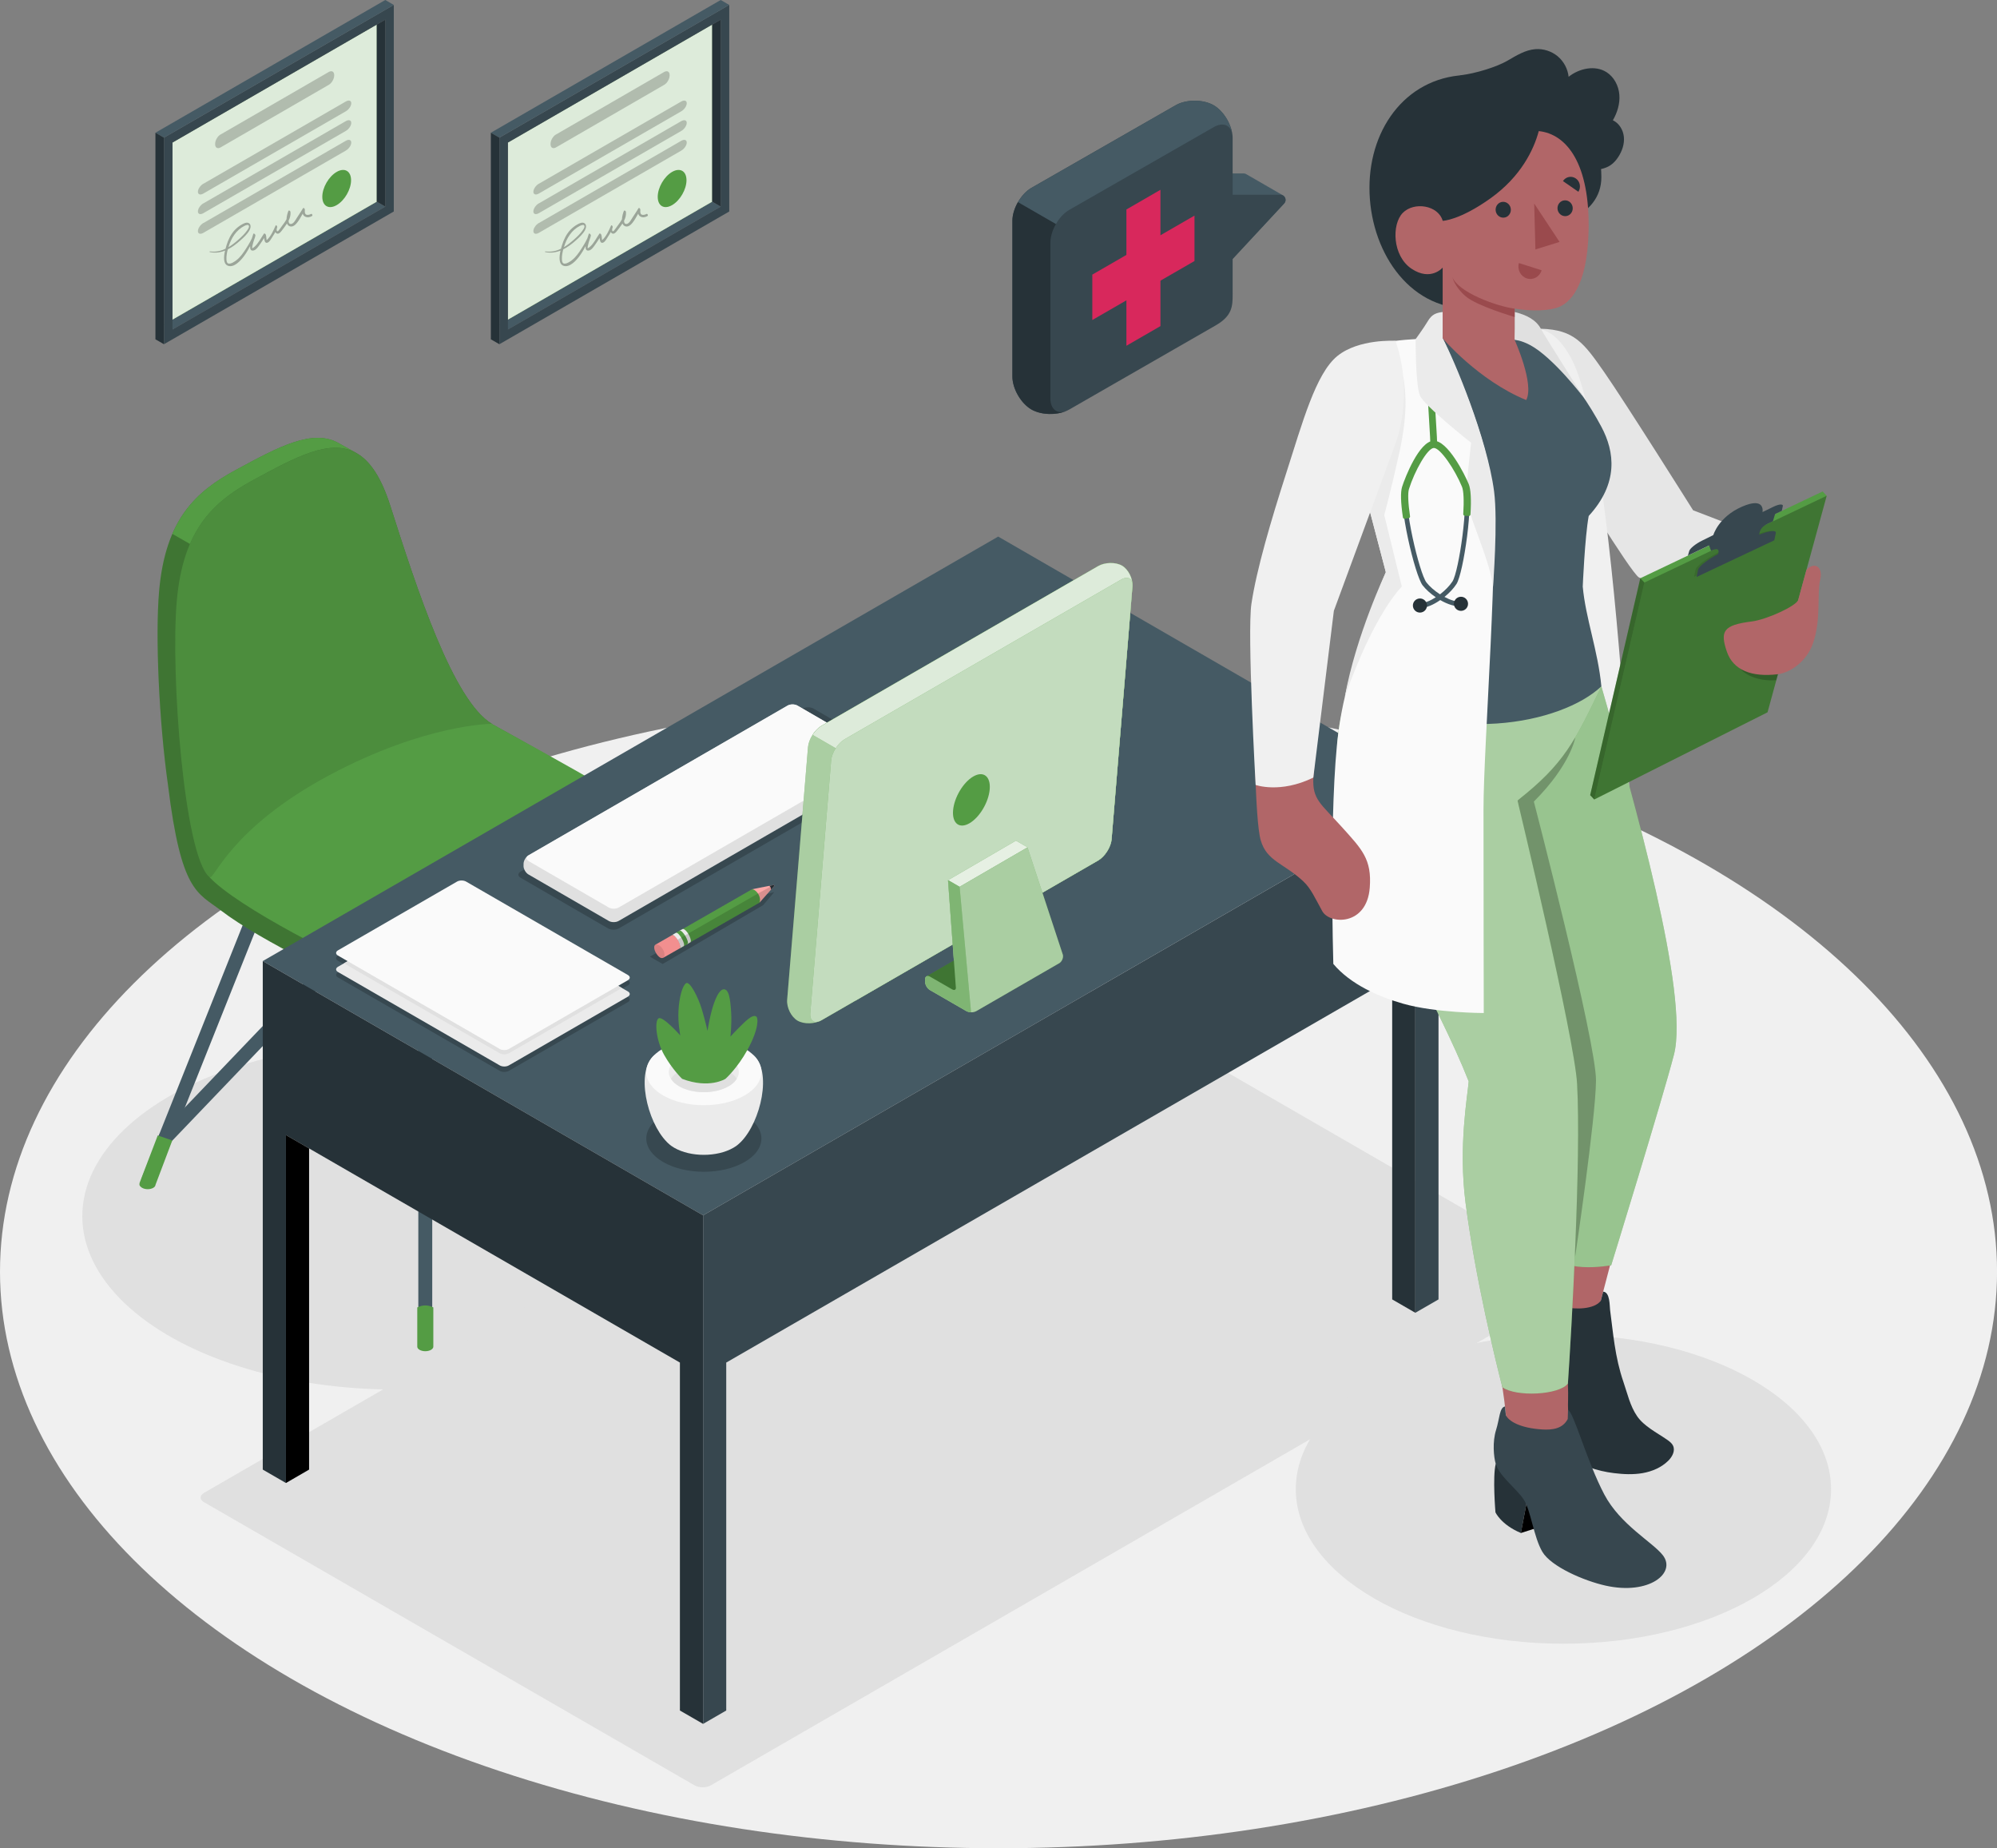 <?xml version="1.0" encoding="UTF-8"?><svg xmlns="http://www.w3.org/2000/svg" viewBox="0 0 476.29 440.73"><rect x="0" y="0" width="476.29" height="440.73" fill="#808080" stroke="none"/><g id="a"/><g id="b"/><g id="c"/><g id="d"/><g id="e"/><g id="f"/><g id="g"><g><ellipse id="h" cx="238.15" cy="303.23" rx="238.15" ry="137.49" style="fill:#f0f0f0;"/><ellipse id="i" cx="94.29" cy="290" rx="74.66" ry="41.34" style="fill:#e0e0e0;"/><path id="j" d="M48.65,358.2l117.01,67.53c1.06,.61,2.79,.61,3.86,0l206.9-119.46c1.06-.61,1.06-1.61,0-2.23l-117.01-67.53c-1.06-.61-2.79-.61-3.86,0L48.65,355.98c-1.06,.61-1.06,1.61,0,2.23Z" style="fill:#e0e0e0;"/><ellipse id="k" cx="372.88" cy="355.1" rx="63.83" ry="36.85" style="fill:#e0e0e0;"/><g id="l"><g><path d="M101.43,321.58c-.92,0-1.66-.74-1.66-1.64v-105.67c0-.91,.74-1.64,1.66-1.64s1.66,.74,1.66,1.64v105.67c0,.91-.74,1.64-1.66,1.64Z" style="fill:#455a64;"/><path d="M167.49,283.12c-.66,0-1.29-.39-1.54-1.04l-32.74-82.02c-.34-.84,.08-1.8,.93-2.13,.85-.34,1.82,.08,2.15,.92l32.74,82.02c.34,.84-.08,1.8-.93,2.13-.2,.08-.41,.12-.61,.12Z" style="fill:#455a64;"/><path d="M163.56,273.27c-.44,0-.88-.17-1.21-.52l-60.92-63.81-60.81,63.54c-.63,.66-1.68,.69-2.35,.06-.67-.62-.69-1.66-.06-2.32l62.02-64.8c.31-.33,.75-.51,1.2-.51h0c.46,0,.89,.19,1.2,.52l62.13,65.07c.63,.66,.6,1.7-.07,2.32-.32,.3-.73,.45-1.14,.45Z" style="fill:#455a64;"/><path d="M35.37,283.12c-.2,0-.41-.04-.61-.12-.85-.33-1.27-1.29-.93-2.13l32.74-82.02c.34-.85,1.3-1.26,2.15-.92,.85,.33,1.27,1.29,.93,2.13l-32.74,82.02c-.26,.65-.88,1.04-1.54,1.04Z" style="fill:#455a64;"/><path d="M165.24,270.73l4.33,11.31c.03,.1,.04,.19,.04,.29,0,.06,0,.13,0,.21-.04,.23-.33,.53-.65,.71-.73,.42-1.91,.42-2.63,0-.27-.15-.43-.34-.51-.53,0,0,0-.01,0-.02l-.03-.15-4.01-10.6,3.48-1.21Z" style="fill:#549c44;"/><path d="M37.63,270.73l-4.33,11.31c-.03,.1-.04,.19-.04,.29,0,.06,0,.13,0,.21,.04,.23,.33,.53,.65,.71,.73,.42,1.91,.42,2.63,0,.27-.15,.43-.34,.51-.53,0,0,0-.01,0-.02l.03-.15,4.01-10.6-3.48-1.21Z" style="fill:#549c44;"/><path d="M103.35,311.76v9.35c0,.28-.19,.56-.56,.77-.75,.43-1.96,.43-2.71,0-.37-.21-.56-.49-.56-.77v-9.35c1.28-.63,2.55-.63,3.83,0Z" style="fill:#549c44;"/></g><g><path d="M163.94,203.91c0-2.48-2.2-5.12-6.83-8.09-8.57-5.5-27.72-16.55-39.7-23.12-.02-.09-.1-.1-.1-.1-9.23-5.54-17.83-31.93-24.22-51.99-2.18-6.83-4.84-10.7-8-12.52-.75-.43-3.51-1.94-4.13-2.31-6.27-3.72-14.49,.75-24.73,6.3-9.44,5.11-16.81,11.66-18.29,29.02-.9,10.57-.04,30.78,2.13,46.09h0c3.14,25.57,7,25.61,12.59,29.89,9.63,7.37,31.33,17.72,40.48,21.28,16.59,6.46,30.14-3.5,40.24-8.44,10.1-4.94,22.52-12.64,26.77-15.7,2.53-1.82,3.84-3.65,3.81-5.59-.01-.77,0-3.92,0-4.72Z" style="fill:#549c44;"/><path d="M163.94,203.91c0-2.48-2.2-5.12-6.83-8.09-8.57-5.5-27.72-16.55-39.7-23.12-.02-.09-.1-.1-.1-.1-9.23-5.54-17.83-31.93-24.22-51.99-2.18-6.83-4.84-10.7-8-12.52-.75-.43-3.51-1.94-4.13-2.31-6.27-3.72-14.49,.75-24.73,6.3-9.44,5.11-16.81,11.66-18.29,29.02-.9,10.57-.04,30.78,2.13,46.09h0c3.14,25.57,7,25.61,12.59,29.89,9.63,7.37,31.33,17.72,40.48,21.28,16.59,6.46,30.14-3.5,40.24-8.44,10.1-4.94,22.52-12.64,26.77-15.7,2.53-1.82,3.84-3.65,3.81-5.59-.01-.77,0-3.92,0-4.72Z" style="opacity:.25;"/><path d="M84.72,107.87c-6.21-3.22-14.28,1.16-24.26,6.57-6.39,3.47-11.84,7.58-15.15,15.27l-4.21-2.41c3.31-7.66,8.75-11.77,15.12-15.23,10.25-5.55,18.47-10.01,24.74-6.3,.55,.32,2.72,1.52,3.76,2.1Z" style="fill:#549c44;"/><g><path d="M157.11,195.81c-5.56-3.57-5.68-4.48-39.98-23.29,.09,.03,.14,.05,.16,.07-9.22-5.56-17.82-31.93-24.21-51.98-6.48-20.36-17.3-14.46-32.63-6.16-9.44,5.11-16.81,11.66-18.29,29.02-1.48,17.3,1.76,60.41,7.74,65.62,6.53,7.15,32.74,20.43,43.21,24.51,16.59,6.46,30.14-3.5,40.24-8.44,10.1-4.94,22.52-12.64,26.77-15.7,5.75-4.13,5.22-8.36-3.02-13.65Z" style="fill:#549c44;"/><path d="M117.29,172.58h0Z" style="fill:#549c44;"/></g><g style="opacity:.1;"><path d="M60.46,114.45c15.33-8.31,26.15-14.21,32.63,6.16,6.39,20.06,14.99,46.45,24.22,51.99,0,0-15.82-.01-38.75,12.24-23.84,12.74-27.48,25.2-28.58,24.31-6.03-4.95-9.29-48.31-7.81-65.68,1.48-17.36,8.86-23.91,18.29-29.02Z"/></g></g></g><g id="m"><g><polygon points="167.69 289.8 62.67 229.17 238.07 127.95 343.09 188.59 167.69 289.8" style="fill:#455a64;"/><polygon points="62.67 229.17 62.67 350.43 68.2 353.63 68.2 270.66 162.16 324.91 162.16 407.88 167.69 411.07 167.69 289.8 62.67 229.17" style="fill:#263238;"/><polygon points="68.2 353.63 73.72 350.43 73.72 273.85 68.2 270.66 68.2 353.63"/><polygon points="167.69 411.07 173.21 407.88 173.21 324.91 337.56 230.07 337.56 313.04 343.09 309.85 343.09 188.59 167.69 289.8 167.69 411.07" style="fill:#37474f;"/><polygon points="337.56 313.04 332.04 309.85 332.04 233.26 337.56 230.07 337.56 313.04" style="fill:#263238;"/></g><g style="opacity:.2;"><path d="M158.16,265.88c-5.36,3.1-5.36,8.11,0,11.21,5.36,3.1,14.05,3.1,19.42,0,5.36-3.1,5.36-8.11,0-11.21-5.36-3.1-14.05-3.1-19.42,0Z"/></g><g style="opacity:.2;"><path d="M80.61,229.1l38.58,22.27c.6,.35,1.57,.35,2.17,0l28.39-16.39c.6-.35,.6-.91,0-1.25l-38.58-22.27c-.6-.35-1.57-.35-2.17,0l-28.39,16.39c-.6,.35-.6,.91,0,1.25Z"/></g><g style="opacity:.2;"><path d="M80.61,233.08l38.58,22.27c.6,.35,1.57,.35,2.17,0l28.39-16.39c.6-.35,.6-.91,0-1.25l-38.58-22.27c-.6-.35-1.57-.35-2.17,0l-28.39,16.39c-.6,.35-.6,.91,0,1.25Z"/></g><g><path d="M80.61,231.78l38.58,22.27c.6,.35,1.57,.35,2.17,0l28.39-16.39c.6-.35,.6-.91,0-1.25l-38.58-22.27c-.6-.35-1.57-.35-2.17,0l-28.39,16.39c-.6,.35-.6,.91,0,1.25Z" style="fill:#ebebeb;"/><path d="M109,214.14l-26.96,15.57,37.15,21.45c.6,.35,1.57,.35,2.17,0l26.96-15.57-37.15-21.45c-.6-.35-1.57-.35-2.17,0Z" style="fill:#e0e0e0;"/><path d="M80.61,227.86l38.58,22.27c.6,.35,1.57,.35,2.17,0l28.39-16.39c.6-.35,.6-.91,0-1.25l-38.58-22.27c-.6-.35-1.57-.35-2.17,0l-28.39,16.39c-.6,.35-.6,.91,0,1.25Z" style="fill:#fafafa;"/></g><g><g style="opacity:.2;"><path d="M124.17,209.31l20.85,12.07c.71,.41,1.86,.41,2.57,0l67.27-38.87c.71-.41,.71-1.07,0-1.48l-20.85-12.07c-.71-.41-1.86-.41-2.57,0l-67.27,38.87c-.71,.41-.71,1.07,0,1.48Z"/></g><path d="M124.87,206.47v-.47c0-.75,.53-1.67,1.18-2.04l61.78-35.7c.65-.38,1.71-.38,2.36,0l19.14,11.09c.65,.38,1.18,1.29,1.18,2.04v.47c0,.75-.53,1.67-1.18,2.04l-61.78,35.7c-.65,.38-1.71,.38-2.36,0l-19.15-11.08c-.65-.38-1.18-1.29-1.18-2.04Z" style="fill:#e0e0e0;"/><path d="M126.05,205.32l19.15,11.08c.65,.38,1.71,.38,2.36,0l61.78-35.7c.65-.38,.65-.98,0-1.36l-19.14-11.09c-.65-.38-1.71-.38-2.36,0l-61.78,35.7c-.65,.38-.65,.98,0,1.36Z" style="fill:#fafafa;"/></g><g><g><path d="M176.72,272.28c4.74-4.83,7.52-16.9,2.9-20.73h-23.5c-4.62,3.83-1.84,15.89,2.89,20.72,.04,.05,.09,.09,.13,.13,.05,.05,.11,.11,.16,.16,.13,.13,.28,.26,.43,.38,.04,.03,.08,.06,.11,.09,.12,.09,.23,.18,.36,.27,.2,.14,.41,.28,.61,.39,3.89,2.25,10.21,2.25,14.1,0h0c.21-.12,.41-.25,.62-.39,.12-.08,.22-.17,.33-.25,.05-.04,.09-.07,.14-.11,.15-.12,.28-.24,.41-.37,.06-.06,.13-.12,.19-.18,.04-.04,.08-.07,.11-.11Z" style="fill:#ebebeb;"/><path d="M158.16,250.01c-5.36,3.1-5.36,8.11,0,11.21,5.36,3.1,14.05,3.1,19.42,0,5.36-3.1,5.36-8.11,0-11.21s-14.05-3.1-19.42,0Z" style="fill:#fafafa;"/><path d="M161.96,252.21c-3.26,1.88-3.26,4.94,0,6.82,3.26,1.88,8.55,1.88,11.81,0,3.26-1.88,3.26-4.94,0-6.82-3.26-1.88-8.55-1.88-11.81,0Z" style="fill:#ebebeb;"/><path d="M173.78,255.44c-3.26-1.88-8.55-1.88-11.81,0-.91,.52-1.55,1.14-1.95,1.79,.4,.65,1.05,1.27,1.95,1.79,3.26,1.88,8.55,1.88,11.81,0,.91-.52,1.55-1.14,1.95-1.79-.4-.65-1.05-1.27-1.95-1.79Z" style="fill:#e0e0e0;"/></g><path d="M162.68,257.24s-2.3-2.19-4.27-5.68-2.34-8.16-1.32-8.74c1.02-.58,5.17,4.09,5.17,4.09,0,0-.61-2.85-.44-5.96,.17-3.11,.93-5.93,1.82-6.5,.89-.57,2.88,3.35,3.74,6.19,.85,2.84,1.36,5.18,1.36,5.18,0,0,.58-3.84,1.53-6.54,1.04-2.95,1.98-3.62,2.7-3.32,.73,.29,1.21,1.67,1.42,5.6,.15,2.75-.18,5.62-.18,5.62,0,0,1.46-1.61,3.09-3.17,1.78-1.71,2.55-1.95,3.06-1.62,.51,.33,.65,2.99-2.11,7.99-2.44,4.41-5.22,6.87-5.22,6.87,0,0-3.83,2.47-10.36,0Z" style="fill:#549c44;"/></g><g><g><g><path d="M265.12,200.1l4.97-60.23c.15-1.87-.96-4.1-2.48-4.99-1.53-.88-4.08-.83-5.71,.11l-65.96,38.08c-1.63,.94-3.07,3.22-3.23,5.09l-4.97,60.23c-.15,1.87,.96,4.1,2.48,4.99,1.53,.88,4.08,.83,5.71-.11l65.96-38.08c1.63-.94,3.07-3.22,3.23-5.09Z" style="fill:#549c44;"/><path d="M265.12,200.1l4.97-60.23c.15-1.87-.96-4.1-2.48-4.99-1.53-.88-4.08-.83-5.71,.11l-65.96,38.08c-1.63,.94-3.07,3.22-3.23,5.09l-4.97,60.23c-.15,1.87,.96,4.1,2.48,4.99,1.53,.88,4.08,.83,5.71-.11l65.96-38.08c1.63-.94,3.07-3.22,3.23-5.09Z" style="fill:#fff; opacity:.5;"/></g><g><path d="M265.12,200.1l4.97-60.23c.15-1.87-.96-4.1-2.48-4.99-1.53-.88-4.08-.83-5.71,.11l-65.96,38.08c-.8,.46-1.56,1.26-2.14,2.16l10.25,5.92v57.44l57.85-33.4c1.63-.94,3.07-3.22,3.23-5.09Z" style="fill:#549c44;"/><path d="M265.12,200.1l4.97-60.23c.15-1.87-.96-4.1-2.48-4.99-1.53-.88-4.08-.83-5.71,.11l-65.96,38.08c-.8,.46-1.56,1.26-2.14,2.16l10.25,5.92v57.44l57.85-33.4c1.63-.94,3.07-3.22,3.23-5.09Z" style="fill:#fff; opacity:.8;"/></g><g><path d="M193.26,241.59l4.97-60.23c.15-1.87,1.6-4.15,3.23-5.09l65.96-38.08c1.63-.94,2.82-.18,2.67,1.69l-4.97,60.23c-.15,1.87-1.6,4.15-3.23,5.09l-65.96,38.08c-1.63,.94-2.82,.18-2.67-1.69Z" style="fill:#549c44;"/><path d="M193.26,241.59l4.97-60.23c.15-1.87,1.6-4.15,3.23-5.09l65.96-38.08c1.63-.94,2.82-.18,2.67,1.69l-4.97,60.23c-.15,1.87-1.6,4.15-3.23,5.09l-65.96,38.08c-1.63,.94-2.82,.18-2.67-1.69Z" style="fill:#fff; opacity:.65;"/></g><path d="M227.31,193.26c.25-3.08,2.42-6.72,4.83-8.11s4.16-.03,3.91,3.05c-.25,3.08-2.42,6.72-4.83,8.11-2.41,1.4-4.16,.03-3.91-3.05Z" style="fill:#549c44;"/></g><g><polygon points="228.86 211.47 245.08 202.05 242.31 200.45 226.11 209.88 228.86 211.47" style="fill:#549c44;"/><g style="opacity:.85;"><polygon points="228.86 211.47 245.08 202.05 242.31 200.45 226.11 209.88 228.86 211.47" style="fill:#fff;"/></g><path d="M252.6,229.7l-19.74,11.4c-.35,.2-.82,.3-1.27,.29-.38-.01-.78-.11-1.08-.27-.01,0-.01-.01-.03-.01l-8.69-5.02s-.03-.01-.04-.03c-.64-.38-1.13-1.27-1.13-2.01v-.46c0-.75,.52-1.06,1.17-.68l5.25,3.02,1.17,.68-.26-1.33-1.85-25.38,2.75,1.6,16.22-9.42,8.44,25.63c.14,.73-.27,1.65-.93,2.01Z" style="fill:#549c44;"/><g style="opacity:.5;"><path d="M252.6,229.7l-19.74,11.4c-.35,.2-.82,.3-1.27,.29-.38-.01-.78-.11-1.08-.27-.01,0-.01-.01-.03-.01l-8.69-5.02s-.03-.01-.04-.03c-.64-.38-1.13-1.27-1.13-2.01v-.46c0-.75,.52-1.06,1.17-.68l5.25,3.02,1.17,.68-.26-1.33-1.85-25.38,2.75,1.6,16.22-9.42,8.44,25.63c.14,.73-.27,1.65-.93,2.01Z" style="fill:#fff;"/></g><polygon points="220.99 232.8 227.72 228.91 229.09 237.97 220.99 232.8" style="fill:#549c44;"/><g style="opacity:.25;"><polygon points="220.99 232.8 227.72 228.91 229.09 237.97 220.99 232.8"/></g><path d="M228.86,211.47l-2.75-1.6,1.85,25.38c.15,.73-.27,1.03-.91,.65l-5.25-3.02c-.65-.38-1.17-.07-1.17,.68v.46c0,.75,.49,1.63,1.13,2.01,.01,.01,.03,.01,.04,.03l8.69,5.02s.01,.01,.03,.01c.3,.16,.69,.26,1.08,.27l-2.73-29.91Z" style="fill:#549c44;"/><g style="opacity:.25;"><path d="M228.86,211.47l-2.75-1.6,1.85,25.38c.15,.73-.27,1.03-.91,.65l-5.25-3.02c-.65-.38-1.17-.07-1.17,.68v.46c0,.75,.49,1.63,1.13,2.01,.01,.01,.03,.01,.04,.03l8.69,5.02s.01,.01,.03,.01c.3,.16,.69,.26,1.08,.27l-2.73-29.91Z" style="fill:#fff;"/></g></g></g><g id="n"><polygon id="o" points="155 228.12 158.04 229.87 182.02 215.83 184.66 212.72 179.15 214.18 155 228.12" style="opacity:.2;"/><g><g><path d="M179.37,212.04l5.11-1c.15-.03,.25,.15,.15,.26l-3.47,3.92-1.79-3.18Z" style="fill:#ffa8a7;"/><path d="M184.62,211.3c.1-.11,0-.29-.15-.26l-1,.2h0c.28,.17,.44,.49,.41,.82v.09l.73-.84Z" style="fill:#263238;"/><path d="M162.11,226.15l.42-.24,.51-.29,18.13-10.4c.19-.56,.1-1.16-.14-1.69-.36-.81-1.07-1.45-1.65-1.49l-18.11,10.39-.96,.55c.64-.32,2.46,2.83,1.82,3.16Z" style="fill:#549c44;"/><path d="M163.7,225.24l.93-.54c.28-.15,.12-.82-.2-1.52-.43-.93-1.26-1.83-1.63-1.64l-.69,.39-.24,.15c.37-.19,1.2,.71,1.63,1.64,.31,.67,.46,1.32,.23,1.5h0s-.01,.01-.02,.02Z" style="fill:#ebebeb;"/><path d="M163.94,225.11c.64-.34-1.19-3.5-1.83-3.16l-.93,.53c.64-.34,2.47,2.82,1.83,3.16l.94-.53Z" style="fill:#549c44;"/><path d="M162.11,226.15l.92-.53c.63-.33-1.11-3.39-1.78-3.19-.01,0-.03,0-.04,.01l-.93,.54c.64-.32,2.46,2.83,1.82,3.16Z" style="fill:#ebebeb;"/><path d="M184.65,211.13l-.17-.09-3.71,2.03-19.17,11c-.04-.06-.07-.06-.09-.02,.54,.85,.96,1.92,.6,2.11l.42-.24,.51-.29,18.13-10.4h0l3.47-3.93c.05-.05,.05-.12,.02-.17Z" style="opacity:.15;"/><path d="M158.19,228.39l3.92-2.24c.27-.14,.12-.81-.19-1.51-.42-.93-1.26-1.84-1.63-1.65h0l-3.93,2.25c-.78,.45-.06,2.14,.81,2.9,.32,.29,.69,.41,1.03,.25Z" style="fill:#f28f8f;"/></g><path d="M158.43,227.18c-.22-.88-.94-1.75-1.6-1.93-.24-.07-.44-.03-.59,.08-.59,.55,.1,2.1,.92,2.82,.32,.28,.67,.41,1.01,.26,.29-.17,.41-.62,.25-1.22Z" style="opacity:.1;"/></g></g></g><g id="p"><g><path d="M297.21,41.51c-.18-.1-.39-.16-.63-.16h-11.42l-4.71,2.72v16.33l4.71-2.72,4.08-4.71v11.53l4.71-2.72,12.36-13.3c.55-.63,.32-1.53-.32-1.9-.18-.1-8.15-4.7-8.79-5.07Z" style="fill:#455a64;"/><path d="M289.24,64.51l4.71-2.72,12.36-13.3c.7-.81,.13-2.06-.94-2.06h-11.42l-4.71,2.72v15.37Z" style="fill:#37474f;"/><path d="M293.99,32.94c0-2.89-2.03-6.4-4.53-7.85h0c-2.5-1.44-6.56-1.44-9.06,0l-34.41,19.7c-2.5,1.44-4.53,4.96-4.53,7.85v37.15c0,2.89,2.03,6.4,4.53,7.85h0c2.5,1.44,6.56,1.44,9.06,0l34.83-20.01c4.07-2.32,4.11-4.65,4.11-7.54V32.94Z" style="fill:#37474f;"/><path d="M241.46,89.79c0,2.89,2.03,6.4,4.53,7.85h0c2.26,1.3,5.78,1.43,8.29,.37-2.13,.81-3.76-.41-3.76-3V57.87c0-1.44,.51-3.05,1.33-4.46l-9.06-5.22c-.82,1.42-1.33,3.02-1.33,4.46v37.15Z" style="fill:#263238;"/><path d="M293.84,31.65c-.53-1.92-2.28-2.54-4.37-1.33l-34.42,19.71c-1.25,.72-2.39,1.94-3.19,3.38l-9.05-5.22c.82-1.44,1.94-2.66,3.19-3.38l34.4-19.71c2.51-1.44,6.57-1.44,9.07,0h0c2.13,1.22,3.93,3.97,4.37,6.55Z" style="fill:#455a64;"/></g><g><polygon points="276.77 77.76 268.65 82.45 268.65 49.95 276.77 45.26 276.77 77.76" style="fill:#d8285c;"/><polygon points="284.89 51.41 284.89 62.24 260.52 76.31 260.52 65.48 284.89 51.41" style="fill:#d8285c;"/></g></g><g id="q"><path d="M367.5,78.39c8,.22,10.27,3.43,15.09,10.32s21.22,32.97,21.22,32.97l23.23,8.92-3.06,13.55s-31.05-5.26-33.08-6.45c-2.03-1.19-17.16-26.1-17.16-26.1l-6.24-33.21Z" style="fill:#e6e6e6;"/><path d="M361.37,78.61c7.56-1.89,10.9,2.33,13.42,6.95,11.45,21.01,16.11,147.04,16.11,147.04,0,0-25.54,10.2-44.49-1.77l14.96-152.22Z" style="fill:#f0f0f0;"/><g><g><path d="M385.72,295.18l-4.77,18.2s-5.51,3.25-10.27,.04c-3.76-2.54-3.54-5.55-3.54-5.55l.22-2.74,.54-21.15,17.81,11.2Z" style="fill:#b16668;"/><g><path d="M362.72,317.75c-1.3,2.91-2.05,11.41-2.05,11.41,0,0,.79,3.12,5.15,5.9l4.23-11.24-7.33-6.07Z" style="fill:#263238;"/><polygon points="365.82 335.06 376.81 333.54 380.98 324.8 368.26 328.57 365.82 335.06"/><path d="M381.78,310.22l.58-2.22c1.67,.1,1.52,3.4,1.65,4.36,.37,2.74,.65,5.5,1.07,8.23,.47,3.06,1.11,6.03,2.11,8.93,.95,2.77,1.58,5.72,3.26,8.17,1.66,2.42,4.67,3.9,7.06,5.55,.6,.41,1.23,.86,1.53,1.53,.55,1.22-.22,2.63-1.17,3.56-1.63,1.61-3.84,2.54-6.1,2.94-2.26,.39-4.57,.28-6.85,0-3.96-.48-7.99-1.83-11.24-4.16-3.22-2.3-3.92-6.85-4.44-10.53-.42-2.99-.16-6.49-1.4-9.31-1.25-2.84-4.79-6.5-5.13-9.54-.19-1.67,.19-4.74,1.59-7.44,1.28-2.47,2.22-5.62,3.06-5.17l-.15,1.8c0-.14,.83,3.46,5.98,4.74,2.44,.61,7.04,.59,8.58-1.46Z" style="fill:#263238;"/></g></g><path d="M373.95,329.92c.14,3.37-.04,4.75,.04,6.27,.14,2.78,.88,4.71,1.51,7.41,.28,1.19,.64,2.04,1.15,3.23,.51,1.19,1.49,2.82,.92,3.98-.27,.55-.69,1-1.14,1.41-2.02,1.81-4.8,2.65-7.5,2.54-1.43-.06-2.88-.38-4.08-1.17-2.41-1.58-3.36-4.46-4.65-6.89-1.41-2.63-.59-4.02-.82-6.89-.26-3.21-.81-8.24-1.49-11.39,5.17-5.94,9.55-.15,16.07,1.5Z" style="fill:#b16668;"/><path d="M381.93,163.66c7.81,27.21,21.03,73.48,17.3,87.88-2.8,10.79-14.96,50.19-14.96,50.19-4.71,.67-14.33,1.72-18.09-6.54-.95-13.39-4.25-104.31-4.25-104.31l20-27.22Z" style="fill:#549c44;"/><path d="M381.93,163.66c7.81,27.21,21.03,73.48,17.3,87.88-2.8,10.79-14.96,50.19-14.96,50.19-4.71,.67-14.33,1.72-18.09-6.54-.95-13.39-4.25-104.31-4.25-104.31l20-27.22Z" style="fill:#fff; opacity:.4;"/><path d="M361.93,190.88s7.28-6.72,13.79-15.08c0,0-1,6.44-9.89,15.34,0,0,14.9,57.39,14.82,66.54s-4.98,42.03-4.98,42.03l-13.73-108.84Z" style="opacity:.25;"/><path d="M381.93,163.66c-6.37,13.2-8.87,18.49-20,27.22,0,0,13.6,56.56,14.21,67.53,1,18.26-1.35,59.11-2.19,71.51-2.11,2.76-12.39,3.23-15.63,.88-1.48-5.73-6.46-25.94-8.79-44.06-1.72-13.39,.48-25.37,.76-28.88-7.21-18.39-23.4-45.23-29.32-64.46-1.21-3.94-1.51-7.13-1.83-10.16-1.31-12.19,3.67-21.51,6.6-28.02l56.18,8.43" style="fill:#549c44;"/><g style="opacity:.5;"><path d="M381.93,163.66c-6.37,13.2-8.87,18.49-20,27.22,0,0,13.6,56.56,14.21,67.53,1,18.26-1.35,59.11-2.19,71.51-2.11,2.76-12.39,3.23-15.63,.88-1.48-5.73-6.46-25.94-8.79-44.06-1.72-13.39,.48-25.37,.76-28.88-7.21-18.39-23.4-45.23-29.32-64.46-1.21-3.94-1.51-7.13-1.83-10.16-1.31-12.19,3.67-21.51,6.6-28.02l56.18,8.43" style="fill:#fff;"/></g><g><path d="M356.74,349.05c-.79,3.09-.07,11.57-.07,11.57,0,0,1.31,2.94,6.07,4.93l2.24-11.78-8.24-4.72Z" style="fill:#263238;"/><polygon points="362.73 365.55 373.28 362.19 375.9 352.87 364.03 358.75 362.73 365.55"/><path d="M373.91,338.4l.07-2.21c1.42,.71,4.47,12.24,8.65,20.17,3.82,7.24,11.48,11.33,13.95,14.48,3.31,4.22-3.24,9.58-13.64,7.26-5.17-1.15-12.97-4.53-15.07-8.04-2.09-3.51-2.76-9.93-4.47-12.51-1.71-2.58-5.82-5.57-6.67-8.51-.47-1.61-.82-5.18,.09-8.07,.84-2.65,.8-5.36,2.12-5.59l.21,2.08c.69,1.43,3.39,3.07,8.65,3.4,2.5,.16,4.93-.2,6.1-2.48Z" style="fill:#37474f;"/></g></g><g><path d="M355.49,55.85l-5.25,17.75c-14.6,0-23.62-14.22-23.62-28.82h0c0-14.66,9.34-26.92,24-26.92h4.76c14.66,0,26.55,9.74,26.55,24.4h0c0,9.55-11.84,13.59-26.44,13.59Z" style="fill:#263238;"/><path d="M384.67,28.69c1.07-1.84,1.72-3.98,1.55-6.1s-1.25-4.22-3.04-5.37c-2.73-1.75-6.51-.93-9.06,1.09-.2-1.89-1.16-3.68-2.62-4.9-1.46-1.21-3.4-1.83-5.29-1.69-2.43,.18-4.58,1.54-6.69,2.76-2.4,1.4-7.39,3.03-11.37,3.5l4.46,1.76c-1.13,1.85-1.62,4.29-.78,6.39,.18,.44,.43,.84,.7,1.24,2.95,4.41,7.1,8.01,11.88,10.32,4.78,2.31,10.18,3.32,15.47,2.9,1.48-.12,3.01-.37,4.24-1.2,.76-.51,1.37-1.23,1.87-2,.9-1.4,1.47-3.07,1.31-4.73s-1.12-3.28-2.63-3.98Z" style="fill:#263238;"/><path d="M344.09,80.68l-9.57,1.02c-6.35,1.55-9.22,4.35-9.87,9.98-.3,2.62-1.89,9.61,.33,18.35,2.01,7.92,7.37,27.32,7.37,27.32,0,0-6.94,17.45-10.23,26.31,22.58,14.73,50.44,8.91,59.81,0-.79-8.43-3.77-16.27-4.44-23.79,0,0,.49-11.73,1.42-16.83,7.14-7.8,6.23-15.25,3.03-21.26-5.92-11.1-14.85-20.86-17.73-20.84l-20.1-.25Z" style="fill:#455a64;"/><path d="M361.24,74.4c2.87,.7,5.1,1.86,6.26,3.99,1.16,2.13,10.21,16.39,10.21,16.39,0,0-7.3-9.6-12.8-12.51-2.24-1.19-3.66-1.22-3.66-1.22v-6.65Z" style="fill:#e0e0e0;"/><path d="M344.09,80.68s9.98,20.86,11.77,34.92c1.79,14.06-2.04,62.07-2.04,77.3,0,18.36,.06,48.66,.06,48.66,0,0-11.41,0-19.25-2.23-5.73-1.63-12.51-4.57-16.63-9.48,0,0-1.11-37.58,1.24-55.47,2.23-16.98,11.29-37.94,11.29-37.94l-11.6-44.22s.54-7.6,7.69-9.73c6.81-2.02,17.47-1.8,17.47-1.8Z" style="fill:#fafafa;"/><path d="M334.67,89.81l-11.83,17.33,7.69,29.31s-7.14,15.07-9.77,29.66c7.13-20.18,13.58-26.23,13.58-26.23l-4.19-17.06s1.48-5.37,3.52-14.53c2.04-9.16,1.72-14.48,1.01-18.48Z" style="fill:#ebebeb;"/><path d="M341.12,106.15c.04-.87-.08-2.75-.23-5.13-.74-11.61-1.08-22.11,2.84-22.96l.34,1.6c-2.87,.62-1.91,15.61-1.56,21.25,.15,2.43,.28,4.34,.23,5.3l-1.64-.07Z" style="fill:#549c44;"/><path d="M344.09,74.4c-1.56,.19-2.6,.56-3.54,2.16-.94,1.6-2.91,4.29-2.91,4.29,0,0-.07,10.66,1,13.43,.92,2.4,12.22,11.29,12.22,11.29,0,0-1.09,9.41-1.19,12.7-.09,3.29,5.71,15.21,6.42,21.6,0,0,1.2-15.52,.25-22.73-1.65-12.55-9.48-31.31-12.25-36.46v-6.29Z" style="fill:#ebebeb;"/><g><path d="M338.78,144.97s-.09,0-.14,0l.04-1.15c1.02,.03,2.42-.53,3.76-1.4-1.25-.85-2.36-1.85-3.13-2.83-1.85-2.39-5.89-19.44-4.64-23.41,1.05-3.33,4.32-10.67,7.23-10.8,.02,0,.05,0,.08,0,2.91,0,6.73,6.94,8.04,10.15,1.58,3.85-1,21.19-2.64,23.72-.67,1.04-1.7,2.14-2.87,3.09,1.4,.75,2.81,1.2,3.86,1.07l.14,1.14c-1.41,.17-3.27-.46-5.01-1.46-1.6,1.11-3.33,1.88-4.73,1.88Zm3.21-38.44h-.04c-1.71,.07-4.78,5.53-6.18,10-1.15,3.65,2.74,20.15,4.45,22.37,.75,.97,1.94,1.99,3.23,2.82,1.21-.93,2.31-2.05,2.97-3.08,1.52-2.35,3.99-19.12,2.54-22.66-1.76-4.3-5.25-9.43-6.97-9.43Z" style="fill:#455a64;"/><path d="M350.13,143.91c.04,.93-.68,1.71-1.61,1.75s-1.71-.68-1.75-1.61c-.04-.93,.68-1.71,1.61-1.75s1.71,.68,1.75,1.61Z" style="fill:#263238;"/><path d="M340.34,144.32c.04,.93-.68,1.71-1.61,1.75-.93,.04-1.71-.68-1.75-1.61s.68-1.71,1.61-1.75,1.71,.68,1.75,1.61Z" style="fill:#263238;"/><path d="M350.31,123.04l-.97-.06c-.21-.01-.36-.2-.35-.4,.2-3.2,.09-5.56-.3-6.5-1.69-4.13-5.2-9.32-6.73-9.26-1.53,.06-4.59,5.53-5.92,9.8-.3,.97-.21,3.33,.26,6.5,.03,.2-.11,.4-.31,.43l-.96,.15c-.21,.03-.4-.12-.43-.33-.53-3.56-.59-6.01-.2-7.27,.72-2.29,4.09-10.85,7.49-11,3.4-.14,7.49,8.11,8.4,10.32,.5,1.22,.65,3.67,.42,7.26-.01,.21-.19,.37-.4,.36Z" style="fill:#549c44;"/></g><path d="M310.88,210.2c1.75,1.64,2.7,3.83,4.48,7.06s10.62,3.55,11.33-5.56c.53-6.86-1.87-9.18-6.68-14.52-5.06-5.61-7.04-6.54-6.77-11.75,.13-2.56,3.99-39.77,3.99-39.77l12.74-35.06s4.6-16.4,2.29-27.81c0,0-8.25-.67-14.08,5.15-6.81,6.8-14.52,40.42-16.22,47.21-1.34,5.36-3.64,13.66-3.17,26.48,.4,10.91,.45,33.71,1.9,38.74,1.45,5.03,5.53,5.45,10.21,9.84Z" style="fill:#b16668;"/><path d="M332.83,81.27s-8.77-.55-13.9,3.65c-5.13,4.2-8.32,15.94-12.09,27.67-3.77,11.74-7.13,23.15-8.37,31.38-1.04,6.88,1,43.2,1,43.2,0,0,5.84,2.12,13.76-1.75l4.9-39.77,14.7-39.88s4.55-11.36,0-24.51Z" style="fill:#f0f0f0;"/><g><path d="M367,31.26c6.68,.69,12.26,7.79,11.88,23.9-.32,13.66-4.74,17.03-6.96,18-2.22,.97-6.51,1.13-10.68,.43v7.45s4.8,10.58,2.76,14.35c-11.42-4.68-19.92-14.72-19.92-14.72v-16.86s-2.81,3.34-7.41,.28c-4.6-3.06-4.78-10.62-2.1-13.33,2.67-2.72,8.44-1.86,9.52,1.9,0,0,4.01-.1,11.37-5.35,7.29-5.2,10.35-11.61,11.54-16.05Z" style="fill:#b16668;"/><path d="M360.34,49.93c.05,1.04-.72,1.93-1.72,1.97-1,.05-1.86-.76-1.91-1.8-.05-1.04,.72-1.93,1.72-1.97,1-.05,1.86,.76,1.91,1.8Z" style="fill:#263238;"/><path d="M362.26,62.72l5.42,1.73c-.45,1.55-2.03,2.42-3.52,1.94-1.5-.48-2.34-2.12-1.9-3.67Z" style="fill:#9a4a4d;"/><path d="M376.45,45.73l-3.68-2.55c.67-1.05,2.04-1.33,3.06-.63,1.02,.7,1.3,2.13,.62,3.18Z" style="fill:#263238;"/><path d="M375.1,49.57c.05,1.04-.72,1.93-1.72,1.97-1,.05-1.86-.76-1.91-1.8-.05-1.04,.72-1.93,1.72-1.97,1-.05,1.86,.76,1.91,1.8Z" style="fill:#263238;"/><polygon points="365.91 48.53 366.2 59.48 371.96 57.69 365.91 48.53" style="fill:#9a4a4d;"/><path d="M361.24,73.6c-4.39-.58-13.43-3.92-14.83-7.49,0,0,.47,2.24,3.17,4.56,2.7,2.31,11.67,4.92,11.67,4.92v-1.99Z" style="fill:#9a4a4d;"/></g></g><g><polygon points="434.7 117.19 391.22 137.88 379.26 189.61 380.23 190.64 421.56 169.85 435.67 118.22 434.7 117.19" style="fill:#549c44;"/><polygon points="392.19 138.91 380.23 190.64 379.26 189.61 391.22 137.88 392.19 138.91" style="opacity:.35;"/><polygon points="435.67 118.22 392.19 138.91 380.23 190.64 421.56 169.85 435.67 118.22" style="opacity:.25;"/><g style="opacity:.2;"><path d="M415.09,159.34c.4,1.02,3.73,3.25,8.56,2.85l.82-2.99-9.37,.13Z"/></g><g style="opacity:.1;"><path d="M422.57,128.82s.16-.78,.36-1.73c.2-.96-2.35-.45-5.7,1.12l-6.41,3.02c-3.35,1.58-6.22,3.63-6.42,4.59l-.36,1.73,18.52-8.74Z"/></g><path d="M425.21,120.71c.13-.6-.91-.53-2.31,.16l-2.54,1.24s.76-3.75-4.87-1.3c-5.63,2.45-6.86,6.78-6.86,6.78,0,0-1.21,.6-2.71,1.34-1.5,.74-2.85,1.84-3.03,2.44l-.32,1.1,22.39-10.66s.11-.52,.24-1.11Z" style="fill:#37474f;"/><path d="M422.83,124.3c-2.05,.93-2.9,1.39-3.21,2.86-.35,1.69-.49,2.9-.49,2.9l-9.91,4.73s.48-2.14,.63-2.97c.15-.83-.18-1.24-1.76-.48l-.62-1.73,16.02-7.46-.65,2.16Z" style="fill:#37474f;"/><path d="M423.17,128.85s.16-.78,.36-1.73c.2-.96-2.35-.45-5.7,1.12l-6.41,3.02c-3.35,1.58-6.22,3.64-6.42,4.59l-.36,1.73,18.52-8.74Z" style="fill:#37474f;"/><path d="M430.83,135.92s-1.54,5.67-1.94,7.11-7.53,4.72-11.09,5.16c-6.82,.85-7.59,2.33-5.95,7.17,1.51,4.47,5.95,6.15,12.11,5.42,2.88-.34,6.88-2.9,8.44-7.37,2-5.7,.92-11.8,1.71-15.13,.79-3.33-1.54-4.36-3.27-2.37Z" style="fill:#b16668;"/></g></g><g id="r"><g id="s"><polygon points="39.1 77.39 41.13 78.57 91.89 49.26 89.86 48.09 39.1 77.39" style="fill:#455a64;"/><polygon points="89.86 48.09 41.13 76.22 41.13 33.99 89.86 5.86 89.86 48.09" style="fill:#549c44;"/><g style="opacity:.8;"><polygon points="89.86 48.09 41.13 76.22 41.13 33.99 89.86 5.86 89.86 48.09" style="fill:#fff;"/></g><path d="M93.92,1.17l-54.81,31.65v49.26l54.81-31.65V1.17Zm-2.03,48.09l-50.75,29.3V33.99L91.89,4.69V49.26Z" style="fill:#37474f;"/><polygon points="91.89 49.26 89.86 48.09 89.86 5.86 91.89 4.69 91.89 49.26" style="fill:#263238;"/><polygon points="93.92 1.17 91.89 0 37.07 31.65 39.1 32.82 93.92 1.17" style="fill:#455a64;"/><polygon points="37.07 31.65 39.1 32.82 39.1 82.08 37.07 80.91 37.07 31.65" style="fill:#263238;"/></g><path d="M80.3,40.99c1.89-1.09,3.43-.21,3.43,1.98s-1.53,4.84-3.43,5.94-3.43,.21-3.43-1.98,1.53-4.84,3.43-5.94Z" style="fill:#549c44;"/><path d="M52.61,32.07l25.8-14.91c.72-.41,1.3-.08,1.3,.75v.07c0,.83-.58,1.84-1.3,2.25l-25.8,14.92c-.72,.41-1.3,.08-1.3-.75v-.09c0-.83,.58-1.84,1.3-2.25Z" style="opacity:.2;"/><g style="opacity:.2;"><path d="M48.52,43.81l33.96-19.61c.72-.41,1.3-.23,1.3,.42s-.58,1.51-1.3,1.92l-33.99,19.62c-.72,.41-1.29,.22-1.29-.43,0-.65,.59-1.52,1.31-1.93Z"/><path d="M48.52,48.49l33.96-19.61c.72-.41,1.3-.22,1.3,.42s-.58,1.51-1.3,1.92l-33.99,19.62c-.72,.41-1.29,.22-1.29-.43s.59-1.52,1.31-1.93Z"/><path d="M48.52,53.18l33.96-19.61c.72-.41,1.3-.23,1.3,.42s-.58,1.51-1.3,1.92l-33.99,19.62c-.72,.41-1.29,.22-1.29-.43,0-.65,.59-1.52,1.31-1.93Z"/></g><path d="M74.2,51.02c-.27,.14-.54,.22-.85,.22-.73,.01-.66-.74-.64-1.25,.01-.23-.31-.58-.48-.28-.44,.79-1,1.53-1.47,2.3-.29,.47-.84,1.54-1.54,1.39-.29-.06-.39-.37-.39-.76,.33-.66,.53-1.36,.45-2.12-.02-.22-.4-.49-.51-.19-.18,.45-.41,1.22-.44,1.95-.31,.59-.72,1.14-1.1,1.63-.24,.31-.44,.66-.71,.96-.06,.07-.18,.25-.28,.27-.24,.04-.21-.1-.25-.26-.04-.21,.06-.49,.12-.7h0s.01-.04,.02-.06h-.01c0-.24-.29-.58-.41-.29-.48,1.12-1.1,2.46-1.99,3.32-.04,.04-.09,.07-.13,.11,0-.13-.04-.27-.05-.41-.03-.31-.05-.63-.16-.92-.06-.15-.32-.38-.45-.18-.72,1.04-1.3,2.28-2.26,3.12-.07,.06-.46,.34-.48,.33-.15-.09,.09-.91,.12-1.04,.09-.37,.21-.73,.33-1.09,.12-.29,.22-.58,.27-.9,.05-.28-.44-.71-.52-.33-.04,.15-.17,.53-.31,.98-.46,1.02-1.28,2.31-1.91,3.23-.73,1.06-1.48,1.93-2.65,2.56-.3,.16-.87,.4-1.2,.16-.27-.2-.3-.66-.31-.96-.04-.78,.12-1.59,.32-2.35,1.05-.53,2.03-1.27,2.94-2.08,.81-.72,1.69-1.51,2.23-2.47,.3-.54,.48-1.44-.25-1.75-.5-.21-1.16,.14-1.59,.38-.59,.33-1.15,.77-1.62,1.26-.97,1.02-1.62,2.37-2.02,3.7-.06,.21-.15,.49-.23,.81-1.13,.55-2.36,.83-3.74,.63-.07-.01-.1,.15-.03,.16,1.33,.29,2.53,.1,3.66-.35-.33,1.42-.51,3.3,.81,3.66,1.41,.39,2.92-1.29,3.63-2.24,.55-.73,1-1.46,1.42-2.29,.03-.06,.08-.11,.12-.17-.04,.66,.13,1.14,.77,1.03,.68-.11,1.25-1.04,1.61-1.54,.34-.47,.65-.97,.96-1.46,.06,.59,.17,1.27,.73,1.15,.54-.11,1.03-1.1,1.3-1.5,.23-.34,.45-.7,.64-1.06,.03,.07,.07,.13,.13,.19,.47,.51,1.03-.03,1.33-.43,.43-.57,.92-1.17,1.32-1.8,.11,.27,.28,.5,.56,.63,.72,.34,1.41-.26,1.83-.79,.53-.67,.95-1.44,1.37-2.2,.06,.27,.2,.51,.5,.69,.53,.32,1.21,.2,1.71-.11,.22-.14,0-.62-.23-.5Zm-15.89,2.84c.34-.17,1.04-.46,1.08,.11,.02,.33-.28,.74-.46,.99-.55,.79-1.26,1.46-1.97,2.1-.78,.7-1.6,1.36-2.47,1.88,.62-2.11,1.81-4.07,3.83-5.09Z" style="opacity:.3;"/></g><g id="t"><g id="u"><polygon points="119.1 77.39 121.13 78.57 171.89 49.26 169.86 48.09 119.1 77.39" style="fill:#455a64;"/><polygon points="169.86 48.09 121.13 76.22 121.13 33.99 169.86 5.86 169.86 48.09" style="fill:#549c44;"/><g style="opacity:.8;"><polygon points="169.86 48.09 121.13 76.22 121.13 33.99 169.86 5.86 169.86 48.09" style="fill:#fff;"/></g><path d="M173.92,1.17l-54.81,31.65v49.26l54.82-31.65V1.17Zm-2.03,48.09l-50.75,29.3V33.99L171.89,4.69V49.26Z" style="fill:#37474f;"/><polygon points="171.89 49.26 169.86 48.09 169.86 5.86 171.89 4.69 171.89 49.26" style="fill:#263238;"/><polygon points="173.92 1.17 171.89 0 117.07 31.65 119.1 32.82 173.92 1.17" style="fill:#455a64;"/><polygon points="117.07 31.65 119.1 32.82 119.1 82.08 117.07 80.91 117.07 31.65" style="fill:#263238;"/></g><path d="M160.3,40.99c1.89-1.09,3.43-.21,3.43,1.98s-1.53,4.84-3.43,5.94-3.43,.21-3.43-1.98,1.53-4.84,3.43-5.94Z" style="fill:#549c44;"/><path d="M132.61,32.07l25.8-14.91c.72-.41,1.3-.08,1.3,.75v.07c0,.83-.58,1.84-1.3,2.25l-25.8,14.92c-.72,.41-1.3,.08-1.3-.75v-.09c0-.83,.58-1.84,1.3-2.25Z" style="opacity:.2;"/><g style="opacity:.2;"><path d="M128.53,43.81l33.96-19.61c.72-.41,1.3-.23,1.3,.42,0,.65-.58,1.51-1.3,1.92l-33.99,19.62c-.72,.41-1.29,.22-1.29-.43,0-.65,.59-1.52,1.31-1.93Z"/><path d="M128.53,48.49l33.96-19.61c.72-.41,1.3-.22,1.3,.42,0,.65-.58,1.51-1.3,1.92l-33.99,19.62c-.72,.41-1.29,.22-1.29-.43s.59-1.52,1.31-1.93Z"/><path d="M128.53,53.18l33.96-19.61c.72-.41,1.3-.23,1.3,.42,0,.65-.58,1.51-1.3,1.92l-33.99,19.62c-.72,.41-1.29,.22-1.29-.43,0-.65,.59-1.52,1.31-1.93Z"/></g><path d="M154.21,51.02c-.27,.14-.54,.22-.85,.22-.73,.01-.66-.74-.64-1.25,.01-.23-.31-.58-.48-.28-.44,.79-1,1.53-1.47,2.3-.29,.47-.84,1.54-1.54,1.39-.29-.06-.39-.37-.39-.76,.33-.66,.53-1.36,.45-2.12-.02-.22-.4-.49-.51-.19-.18,.45-.41,1.22-.44,1.95-.31,.59-.72,1.14-1.1,1.63-.24,.31-.44,.66-.71,.96-.06,.07-.18,.25-.28,.27-.24,.04-.22-.1-.25-.26-.04-.21,.06-.49,.12-.7h0s.01-.04,.02-.06h-.01c0-.24-.29-.58-.41-.29-.48,1.12-1.1,2.46-1.99,3.32-.04,.04-.09,.07-.13,.11,0-.13-.04-.27-.05-.41-.03-.31-.05-.63-.16-.92-.06-.15-.32-.38-.45-.18-.72,1.04-1.3,2.28-2.26,3.12-.07,.06-.46,.34-.48,.33-.15-.09,.09-.91,.12-1.04,.09-.37,.21-.73,.33-1.09,.12-.29,.22-.58,.27-.9,.05-.28-.44-.71-.52-.33-.04,.15-.17,.53-.31,.98-.46,1.02-1.28,2.31-1.91,3.23-.73,1.06-1.48,1.93-2.65,2.56-.3,.16-.87,.4-1.2,.16-.27-.2-.3-.66-.31-.96-.04-.78,.12-1.59,.32-2.35,1.05-.53,2.03-1.27,2.94-2.08,.81-.72,1.69-1.51,2.23-2.47,.3-.54,.48-1.44-.25-1.75-.5-.21-1.16,.14-1.59,.38-.59,.33-1.15,.77-1.62,1.26-.97,1.02-1.62,2.37-2.02,3.7-.06,.21-.15,.49-.23,.81-1.13,.55-2.36,.83-3.74,.63-.07-.01-.1,.15-.03,.16,1.33,.29,2.53,.1,3.66-.35-.33,1.42-.51,3.3,.81,3.66,1.41,.39,2.92-1.29,3.63-2.24,.55-.73,1-1.46,1.42-2.29,.03-.06,.08-.11,.12-.17-.04,.66,.13,1.14,.77,1.03,.68-.11,1.25-1.04,1.61-1.54,.34-.47,.65-.97,.96-1.46,.06,.59,.17,1.27,.73,1.15,.54-.11,1.03-1.1,1.3-1.5,.23-.34,.45-.7,.64-1.06,.03,.07,.07,.13,.13,.19,.47,.51,1.03-.03,1.33-.43,.43-.57,.92-1.17,1.32-1.8,.11,.27,.28,.5,.56,.63,.73,.34,1.41-.26,1.83-.79,.53-.67,.95-1.44,1.37-2.2,.06,.27,.19,.51,.5,.69,.53,.32,1.21,.2,1.71-.11,.22-.14,0-.62-.23-.5Zm-15.89,2.84c.34-.17,1.04-.46,1.08,.11,.02,.33-.28,.74-.46,.99-.55,.79-1.26,1.46-1.97,2.1-.78,.7-1.6,1.36-2.47,1.88,.62-2.11,1.81-4.07,3.83-5.09Z" style="opacity:.3;"/></g></g></g></svg>